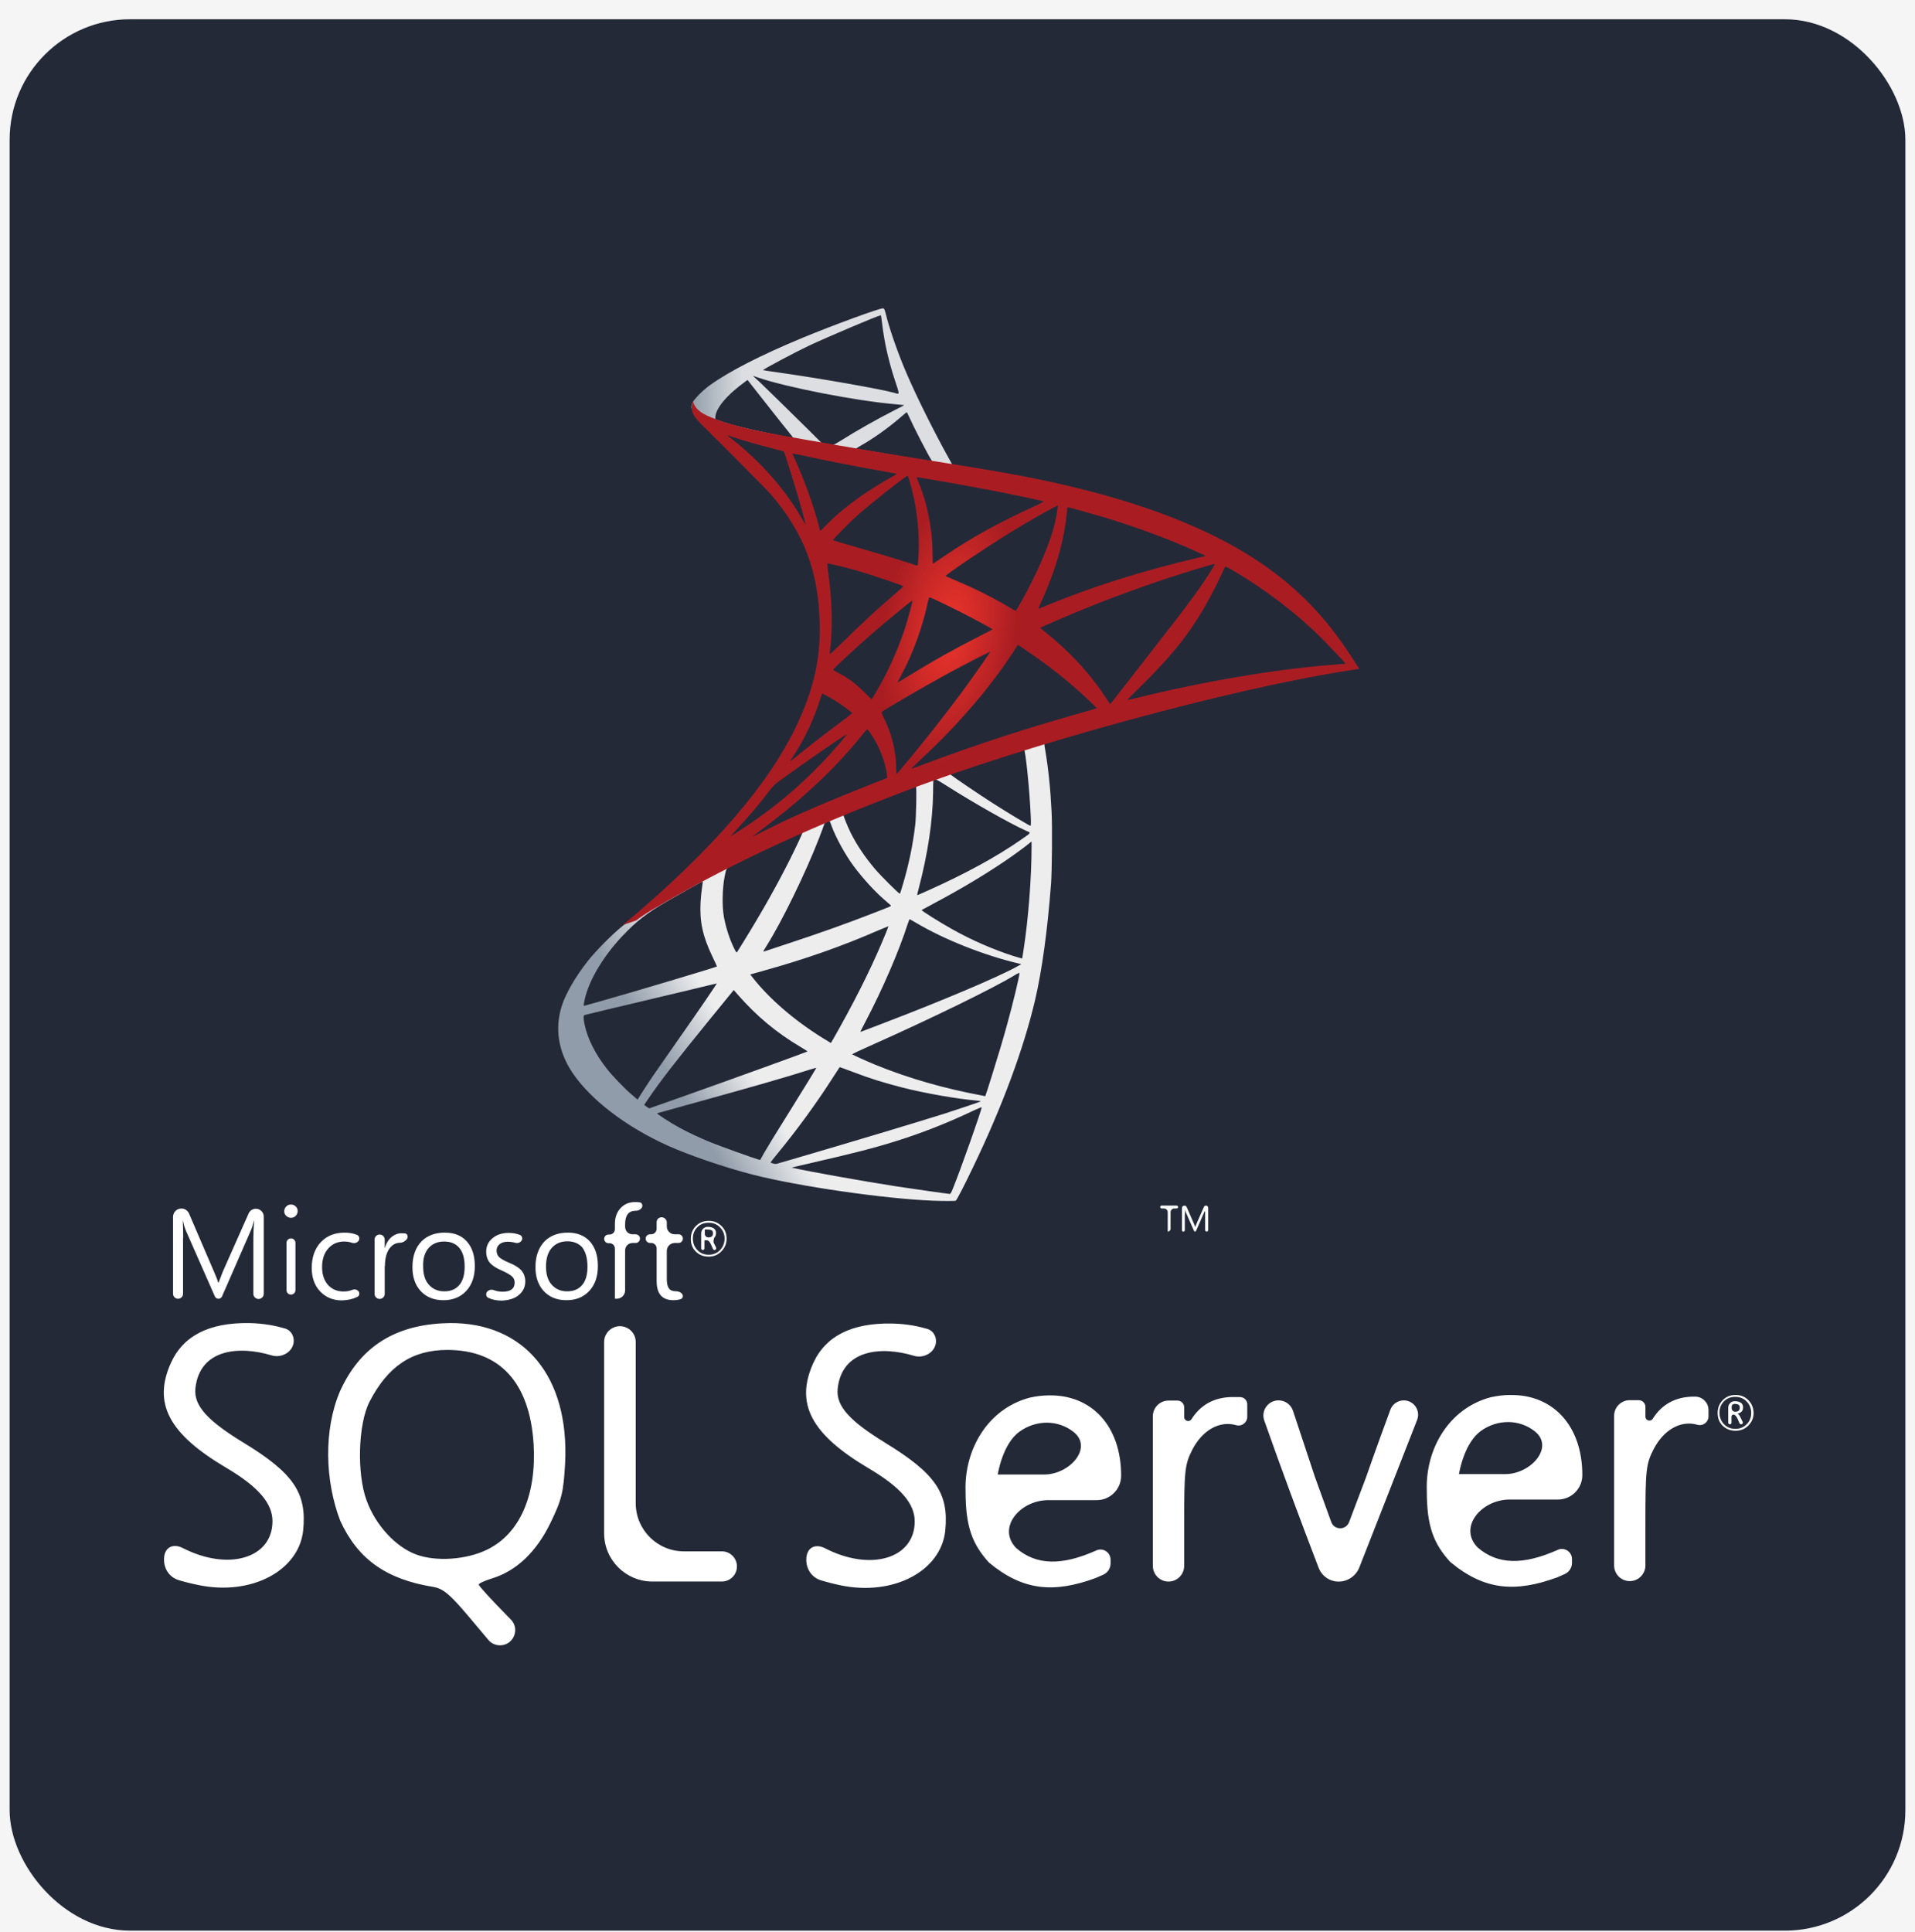 <svg width="795" height="802" viewBox="0 0 795 802" fill="none" xmlns="http://www.w3.org/2000/svg">
<rect width="795" height="802" fill="#F5F5F5"/>
<g filter="url(#filter0_dd_0_1)">
<rect x="4" width="787" height="793.433" rx="50" fill="#242938"/>
<path d="M441.683 292.98L368.796 317.211L305.384 345.704L287.644 350.472C283.126 354.847 278.389 359.279 273.265 363.766C267.646 368.701 262.412 373.189 258.39 376.441C253.927 380.031 247.316 386.762 243.956 391.024C238.942 397.418 234.976 404.204 233.268 409.421C230.237 418.845 231.726 428.379 237.565 437.186C245.058 448.403 259.988 459.845 277.397 467.641C286.267 471.624 301.197 476.728 312.436 479.588C331.112 484.412 367.253 489.629 387.141 490.414C391.162 490.582 396.561 490.582 396.781 490.414C397.222 490.133 400.308 484.132 403.889 476.673C416.12 451.264 424.934 427.426 429.727 407.066C432.592 394.727 434.85 378.293 436.337 358.831C436.724 353.39 436.888 335.161 436.558 328.991C436.062 318.895 435.18 310.706 433.804 302.686C433.583 301.507 433.527 300.442 433.638 300.386C433.858 300.218 434.519 299.993 443.499 297.356L441.682 292.982V292.981H441.683V292.98ZM425.045 302.909C425.706 302.909 427.469 320.128 427.909 331.01C428.02 333.309 427.964 334.823 427.854 334.823C427.414 334.823 418.543 329.496 412.209 325.457C406.699 321.923 396.232 314.856 394.58 313.51C394.027 313.118 394.082 313.062 398.601 311.491C406.258 308.854 424.439 302.909 425.045 302.909ZM387.913 315.361C388.409 315.361 389.675 316.089 392.705 317.997C404.054 325.232 419.481 333.982 426.092 336.899C428.13 337.797 428.349 337.46 423.667 340.713C413.641 347.668 401.134 354.511 385.818 361.41C383.119 362.644 380.86 363.597 380.806 363.597C380.696 363.597 381.025 362.195 381.466 360.512C385.157 346.545 387.251 332.411 387.362 321.081C387.417 315.472 387.417 315.472 387.913 315.305C387.802 315.361 387.857 315.361 387.913 315.361ZM380.255 318.333C380.585 318.669 380.365 331.234 379.924 334.655C378.932 342.844 377.39 350.472 374.856 359.054C374.25 361.128 373.698 362.868 373.589 362.98C373.368 363.26 365.82 355.744 363.341 352.828C359.043 347.779 355.684 342.731 353.204 337.796C351.937 335.272 349.954 330.336 350.119 330.168C351 329.551 380.035 318.109 380.255 318.333ZM344.224 332.748C344.279 332.748 344.334 332.748 344.39 332.804C344.499 332.916 344.886 333.814 345.216 334.823C346.979 339.703 350.945 346.882 354.361 351.482C358.108 356.53 363.011 361.914 367.087 365.447C368.41 366.569 369.621 367.634 369.786 367.803C370.117 368.14 370.227 368.083 361.247 371.561C350.836 375.599 339.486 379.638 326.484 383.9C323.378 384.92 320.275 385.948 317.174 386.985C316.678 387.154 316.843 386.873 318.276 384.574C324.721 374.309 334.527 354.174 340.037 339.927C340.974 337.459 341.91 334.992 342.076 334.431C342.296 333.645 342.571 333.365 343.287 332.972C343.673 332.861 344.059 332.748 344.224 332.748ZM333.206 337.403C333.371 337.516 330.561 343.517 327.807 349.014C322.463 359.614 316.623 370.047 308.8 382.723C307.478 384.91 306.211 386.93 306.045 387.154C305.77 387.547 305.66 387.434 304.778 385.696C302.905 381.938 301.362 377.114 300.536 372.683C299.709 368.307 299.875 360.68 300.812 355.969C301.527 352.492 301.473 352.548 303.125 351.706C310.177 348.06 332.986 337.179 333.206 337.403ZM428.24 341.33V343.685C428.24 356.193 426.918 373.356 424.989 385.865C424.659 388.052 424.382 389.846 424.328 389.903C424.328 389.903 422.731 389.455 420.858 388.893C412.594 386.256 403.614 382.386 395.515 377.844C390.17 374.871 382.403 369.991 382.624 369.766C382.678 369.711 384.992 368.477 387.691 367.018C398.491 361.297 408.847 355.128 417.827 349.014C421.188 346.714 426.256 343.013 427.359 342.003L428.24 341.33ZM291.611 357.931C291.831 357.931 291.776 358.38 291.445 360.399C291.225 361.858 290.95 364.55 290.84 366.4C290.398 374.589 291.722 380.647 295.688 388.948C296.79 391.248 297.672 393.155 297.616 393.211C297.23 393.548 260.76 404.429 249.3 407.626C245.884 408.579 242.91 409.421 242.688 409.476C242.303 409.589 242.248 409.533 242.413 408.579C243.68 400.334 249.851 389.565 258.445 380.478C264.175 374.421 268.748 370.888 276.571 366.344C282.19 363.091 290.839 358.212 291.5 357.987C291.501 357.931 291.556 357.931 291.611 357.931ZM377.555 373.58C377.61 373.524 378.932 374.254 380.53 375.207C392.32 382.162 408.737 388.612 422.73 391.921L423.998 392.202L422.234 393.211C414.907 397.362 390.832 407.569 366.206 416.937C362.625 418.282 359.099 419.629 358.437 419.909C357.776 420.189 357.17 420.358 357.17 420.302C357.17 420.245 358.162 418.282 359.428 415.871C366.315 402.746 373.257 386.761 376.783 375.655C377.225 374.59 377.499 373.637 377.555 373.58ZM368.796 376.497C368.851 376.554 368.41 377.731 367.859 379.077C363.066 390.912 356.785 403.813 348.742 418.283C346.704 421.986 344.995 424.958 344.94 424.958C344.885 424.958 343.232 423.948 341.249 422.714C329.569 415.423 319.212 406.449 312.436 397.755L311.444 396.521L316.457 395.118C334.417 390.127 349.677 384.743 364.828 378.124C366.977 377.227 368.741 376.497 368.796 376.497ZM423.227 395.848C423.282 397.138 420.472 408.692 418.158 417.049C416.23 424.06 414.576 429.557 411.547 439.26C410.225 443.523 409.069 447.056 409.013 447.056C408.958 447.056 408.627 447 408.297 446.889C391.935 443.859 377.28 439.652 363.507 434.044C359.65 432.473 354.141 429.949 353.81 429.669C353.701 429.555 357.006 427.986 361.193 426.135C386.26 414.973 412.264 402.297 421.188 396.857C422.235 396.184 423.061 395.848 423.227 395.848ZM297.561 400.223C297.671 400.335 290.675 410.599 280.868 424.565C277.452 429.445 273.486 435.166 271.998 437.297C270.511 439.428 268.252 442.794 266.985 444.813L264.67 448.459L262.191 446.328C259.271 443.859 254.203 438.587 251.944 435.671C247.206 429.67 244.011 423.332 242.744 417.555C242.138 414.862 242.138 413.515 242.688 413.348C243.514 413.124 258.224 409.59 271.998 406.336C279.656 404.542 288.525 402.411 291.72 401.626C294.916 400.839 297.506 400.223 297.561 400.223ZM304.613 402.971L306.375 404.99C314.309 414.021 322.408 420.696 332.214 426.528C333.977 427.538 335.299 428.435 335.189 428.492C334.804 428.772 301.141 440.943 285.551 446.44C276.791 449.58 269.574 452.104 269.519 452.104C269.465 452.104 268.968 451.768 268.417 451.375L267.426 450.646L269.023 448.291C274.201 440.662 280.703 432.306 294.862 414.918L304.613 402.971ZM348.577 434.997C348.631 434.942 351.055 435.838 354.03 436.961C361.193 439.709 366.867 441.448 374.47 443.411C383.836 445.823 397.388 448.179 405.377 448.852C406.589 448.963 407.25 449.076 407.03 449.245C406.643 449.469 398.546 452.217 392.596 454.124C383.119 457.153 354.196 465.846 330.617 472.746C326.264 474.036 322.518 475.101 322.297 475.157C321.747 475.27 319.928 474.764 319.928 474.54C319.928 474.428 321.25 472.69 322.848 470.783C330.781 461.135 338.66 450.366 345.216 440.158C347.034 437.353 348.577 435.053 348.577 434.997ZM338.88 435.278C338.935 435.334 335.024 441.728 328.193 452.721C325.272 457.377 322.022 462.649 320.865 464.5C319.763 466.295 318.11 469.1 317.174 470.67L315.576 473.531L314.75 473.306C312.766 472.745 298.828 467.753 295.136 466.239C290.564 464.388 285.826 462.145 282.299 460.238C277.893 457.825 272.384 454.235 272.824 454.124C272.934 454.068 280.482 451.992 289.572 449.469C313.703 442.793 327.09 438.924 335.85 436.119C337.448 435.614 338.825 435.222 338.88 435.278ZM407.47 451.655H407.525C407.745 452.217 398.821 477.457 395.569 485.421C394.854 487.216 394.58 487.665 394.193 487.608C393.256 487.553 380.31 485.702 372.431 484.524C358.714 482.392 335.685 478.297 329.9 476.952L328.578 476.672L336.786 474.763C354.416 470.725 362.9 468.538 371.494 465.846C382.348 462.481 393.092 458.274 403.944 453.114C405.652 452.328 407.084 451.712 407.47 451.655Z" fill="url(#paint0_linear_0_1)"/>
<path d="M366.537 120.003C365.325 119.836 345.766 127.015 333.151 132.23C316.127 139.298 302.905 146.029 294.751 151.861C291.722 154.05 287.92 157.919 287.314 159.433C287.094 159.994 286.983 160.667 286.983 161.34L294.366 168.464L311.94 174.185L353.756 181.813L401.575 190.17L402.072 185.964C401.907 185.964 401.796 185.908 401.632 185.908L395.35 184.898L394.084 182.599C387.582 170.932 380.42 156.461 376.234 146.701C372.984 139.129 369.898 130.38 368.19 124.098C367.253 120.284 367.143 120.06 366.538 120.004V120.003H366.537V120.003ZM365.654 122.864H365.711C365.765 122.92 365.986 124.491 366.206 126.341C367.142 134.195 368.851 141.765 371.55 149.955C373.588 156.125 373.588 155.788 371.22 155.059C365.601 153.489 340.424 149.058 322.188 146.478C319.268 146.085 316.789 145.692 316.789 145.637C316.568 145.412 329.955 138.288 335.85 135.485C343.398 131.95 364.113 123.144 365.654 122.864ZM312.546 147.992L314.695 148.72C326.374 152.759 355.738 158.48 371.936 159.826C373.753 159.995 375.296 160.163 375.351 160.163C375.405 160.219 373.864 161.061 371.88 162.014C364.058 165.996 355.463 170.876 349.513 174.634C347.75 175.755 346.152 176.653 345.932 176.653C345.712 176.653 344.555 176.429 343.343 176.26L341.139 175.923L335.631 170.426C325.934 160.836 318.331 153.432 315.411 150.627L312.546 147.992ZM310.343 149.73L318.111 159.602C322.352 165.043 326.65 170.371 327.587 171.548C328.523 172.727 329.295 173.681 329.24 173.737C329.019 173.905 318.001 171.717 312.161 170.371C306.156 168.969 303.677 168.296 299.986 167.118L296.955 166.108V165.323C297.01 161.564 301.694 155.956 309.627 150.235L310.343 149.73ZM376.343 163.192C376.564 163.192 376.839 163.696 377.5 165.211C379.373 169.417 385.214 180.747 386.645 182.935C387.087 183.664 387.857 183.72 380.09 182.43C361.414 179.345 355.408 178.336 355.408 178.224C355.408 178.168 355.959 177.775 356.675 177.382C362.46 174.13 368.3 169.979 373.479 165.548C374.746 164.482 375.903 163.472 376.123 163.304C376.178 163.192 376.288 163.136 376.343 163.192Z" fill="url(#paint1_linear_0_1)"/>
<path d="M287.699 158.648C287.699 158.648 286.488 160.612 287.644 163.529C288.361 165.323 290.454 167.51 292.823 169.754C292.823 169.754 317.339 194.096 320.314 197.574C333.866 213.503 339.761 229.208 340.312 250.859C340.643 264.769 338.053 276.996 331.608 291.186C320.148 316.651 295.962 344.752 258.665 375.937L264.12 374.086C267.646 371.393 272.439 368.534 283.677 362.251C309.626 347.78 338.825 334.487 374.635 320.801C426.2 301.057 510.989 277.948 559.249 270.434L564.263 269.648L563.491 268.414C559.084 261.459 556.053 257.14 552.417 252.541C541.84 239.192 529.004 228.367 513.302 219.393C491.706 207.11 463.773 197.519 428.405 190.395C421.739 189.048 407.084 186.469 395.184 184.618C369.951 180.637 353.644 177.888 335.684 174.747C329.239 173.624 319.597 171.942 313.206 170.54C309.901 169.81 303.566 168.296 298.608 166.558C294.641 164.986 288.911 163.416 287.699 158.648ZM301.914 172.671C301.968 172.616 302.849 172.951 304.007 173.344C306.1 174.072 308.8 174.914 311.996 175.812C314.414 176.489 316.838 177.143 319.268 177.775C322.573 178.616 325.327 179.401 325.382 179.401C325.769 179.794 331.333 197.909 333.206 204.865C333.922 207.502 334.474 209.745 334.418 209.745C334.362 209.801 333.757 208.847 333.041 207.557C326.595 196.003 316.403 184.281 304.613 174.857C303.071 173.737 301.914 172.727 301.914 172.671ZM329.019 180.299C329.295 180.299 330.507 180.467 331.993 180.804C341.359 182.935 358.163 186.188 368.905 188.039C370.724 188.319 372.156 188.657 372.156 188.768C372.156 188.881 371.495 189.273 370.668 189.722C368.851 190.675 361.523 195.106 359.099 196.789C352.984 200.939 347.475 205.426 343.508 209.464C341.91 211.091 340.532 212.437 340.532 212.437C340.532 212.437 340.203 211.484 339.926 210.306C337.944 202.509 333.812 190.955 330.065 182.822C329.459 181.533 328.963 180.355 328.963 180.243C328.963 180.355 328.963 180.299 329.019 180.299ZM376.729 189.554C377.059 189.665 377.61 191.573 378.712 195.779C380.75 203.912 381.687 212.999 381.357 221.468C381.246 223.824 381.136 226.011 381.025 226.292L380.86 226.852L377.996 225.899C372.101 223.992 362.515 221.131 354.307 218.776C349.623 217.486 345.823 216.308 345.823 216.196C345.823 215.859 352.654 208.904 355.574 206.268C361.137 201.275 376.232 189.385 376.729 189.554ZM380.53 190.114C380.696 189.946 403.338 193.928 413.641 195.947C421.299 197.461 432.427 199.817 433.088 200.098C433.419 200.21 432.261 200.883 428.57 202.566C414.026 209.241 403.227 215.241 392.486 222.534C389.676 224.441 387.307 226.011 387.252 226.011C387.197 226.011 387.142 224.385 387.142 222.421C387.142 211.765 385.048 200.996 381.191 191.909C380.805 191.012 380.475 190.171 380.53 190.114ZM439.093 201.893C439.259 202.061 438.542 206.605 437.881 209.297C435.898 217.654 430.554 230.05 423.999 241.716C422.841 243.791 421.794 245.474 421.683 245.53C421.574 245.586 420.087 244.744 418.378 243.735C411.988 239.921 404.716 236.331 396.782 232.966C394.579 232.012 392.65 231.227 392.595 231.115C392.209 230.778 409.949 218.832 419.315 213.111C426.753 208.512 438.872 201.668 439.093 201.893ZM443.28 202.566C443.776 202.566 453.803 205.371 459.036 206.941C471.983 210.868 486.858 216.42 496.554 220.907L500.575 222.759L497.766 223.431C474.077 228.983 453.803 235.378 434.245 243.455C432.647 244.128 431.214 244.689 431.105 244.689C430.995 244.689 431.546 243.399 432.262 241.828C438.157 229.096 441.958 215.803 442.894 204.473C442.95 203.407 443.114 202.566 443.28 202.566ZM343.453 225.899C343.618 225.73 351.276 227.582 355.408 228.759C361.688 230.554 375.02 235.097 375.02 235.434C375.02 235.49 373.533 236.78 371.771 238.351C364.554 244.464 357.612 250.914 349.292 259.103C346.813 261.516 344.72 263.479 344.61 263.479C344.5 263.479 344.445 263.141 344.5 262.693C345.766 253.27 345.492 241.155 343.729 228.871C343.563 227.3 343.398 225.955 343.453 225.899ZM504.378 226.068C504.487 226.179 500.851 232.012 498.538 235.321C495.233 240.145 490.383 246.54 479.42 260.562C473.636 267.965 467.134 276.323 464.987 279.127C462.782 281.931 460.965 284.287 460.909 284.287C460.854 284.287 460.139 283.278 459.367 282.044C453.196 272.621 445.814 264.376 437.054 256.972C435.401 255.569 433.584 254.055 432.978 253.606C432.372 253.158 431.876 252.709 431.876 252.653C431.876 252.485 441.24 248.39 448.349 245.474C460.8 240.313 477.766 234.144 490.494 230.161C497.16 228.03 504.267 225.955 504.378 226.068ZM508.62 227.189C508.839 227.133 510.162 227.806 511.76 228.759C525.148 236.555 538.259 246.595 548.617 256.916C551.537 259.833 558.754 267.461 558.643 267.517C558.643 267.517 556.109 267.741 553.134 267.965C529.94 269.761 500.246 274.752 471.708 281.762C469.78 282.211 468.072 282.604 467.962 282.604C467.853 282.604 470 280.416 472.7 277.781C489.448 261.347 497.106 250.97 506.141 232.461C507.407 229.713 508.51 227.357 508.62 227.189C508.565 227.189 508.565 227.189 508.62 227.189ZM385.929 239.978C386.701 240.145 393.863 243.568 399.261 246.315C404.22 248.838 411.658 252.878 412.043 253.214C412.098 253.27 409.453 254.672 406.204 256.299C395.846 261.571 386.976 266.562 377.72 272.284C375.076 273.91 372.872 275.257 372.817 275.257C372.597 275.257 372.652 275.032 374.139 272.284C379.098 263.086 383.064 252.092 385.324 241.379C385.543 240.538 385.764 239.978 385.929 239.978ZM378.767 241.323C378.932 241.492 377.059 248.39 375.903 252.148C373.643 259.272 369.842 268.19 366.151 274.92C365.269 276.49 363.947 278.79 363.231 280.08L361.854 282.323L358.769 279.295C355.188 275.761 352.267 273.574 348.522 271.61C347.033 270.826 345.877 270.152 345.877 270.041C345.877 269.592 355.298 260.898 362.515 254.616C367.693 250.073 378.602 241.155 378.767 241.323ZM422.566 259.665L425.266 261.459C431.435 265.554 438.707 270.994 444.272 275.761C447.412 278.397 453.472 283.951 454.685 285.297L455.345 286.027L450.883 287.316C425.651 294.439 406.148 300.777 383.395 309.303C380.86 310.256 378.712 311.041 378.546 311.041C378.217 311.041 377.94 311.321 383.615 305.993C398.16 292.364 411.051 277.332 420.637 262.693L422.566 259.665ZM411.051 262.581C411.161 262.693 403.614 273.518 399.096 279.631C393.697 286.923 384.111 299.15 377.5 307.114C374.746 310.424 372.377 313.172 372.266 313.229C372.101 313.284 372.046 312.443 372.046 311.153C372.046 304.366 370.338 297.13 367.363 290.961C366.096 288.381 365.875 287.764 366.152 287.484C367.198 286.53 383.23 277.219 393.366 271.667C400.198 267.965 410.885 262.469 411.051 262.581ZM341.414 279.969C341.58 279.969 342.847 280.641 344.28 281.427C347.805 283.39 350.946 285.577 353.755 287.933C353.865 288.045 352.433 289.223 350.56 290.625C345.326 294.439 337.393 300.553 332.766 304.311C327.917 308.237 327.752 308.349 328.303 307.508C331.939 301.843 333.756 298.646 335.685 294.552C337.393 290.906 339.1 286.587 340.312 282.829C340.753 281.203 341.304 279.969 341.414 279.969ZM359.981 294.775C360.256 294.72 360.587 295.224 362.074 297.468C365.214 302.235 367.638 308.63 368.245 313.79L368.354 314.912L360.808 317.885C347.309 323.213 334.859 328.486 326.429 332.411C324.061 333.533 319.928 335.552 317.229 336.899C314.53 338.3 312.326 339.366 312.326 339.31C312.326 339.255 314.033 337.964 316.127 336.393C332.6 324.223 346.869 310.873 357.557 297.524C358.714 296.122 359.761 294.832 359.87 294.776L359.981 294.775ZM351.442 296.907C351.662 297.131 345.382 304.367 341.085 308.797C330.452 319.848 319.929 328.486 306.872 336.899C305.219 337.964 303.732 338.918 303.566 339.03C303.18 339.255 303.676 338.693 309.406 332.355C313.042 328.373 315.796 325.008 318.937 320.858C321.03 318.11 321.416 317.717 324.447 315.528C332.545 309.583 351.221 296.682 351.442 296.907Z" fill="url(#paint2_radial_0_1)"/>
<path d="M186.652 541.229C186.653 541.232 186.65 541.235 186.648 541.235C185.633 541.235 184.618 541.333 183.613 541.333C163.085 542.444 149.241 551.618 141.146 569.534C134.223 585.737 134.979 606.917 141.224 623.22C148.486 639.15 160.22 647.557 179.807 650.732C183.952 651.421 186.731 653.732 194.757 663.249L202.743 672.751C203.942 674.177 205.709 675 207.571 675V675C213.153 675 215.983 668.281 212.082 664.288L210.635 662.806C204.051 656.121 198.726 650.299 198.726 649.787C198.726 649.276 201.245 648.156 204.293 647.212C214.344 644.123 222.69 636.238 228.528 624.153C233.253 614.449 233.932 611.449 234.609 599.375C236.381 563.438 217.725 540.97 186.657 541.224C186.654 541.224 186.652 541.227 186.652 541.229V541.229ZM202.362 635.212C202.359 635.215 202.355 635.218 202.351 635.22C193.637 639.504 180.988 640.358 172.73 637.281C164.19 634.096 155.922 625.089 152.203 614.892C148.069 603.742 148.659 583.172 153.384 573.909C160.985 559.16 171.036 552.375 185.723 552.375C207.508 552.375 219.902 565.926 221.519 591.392C222.797 612.648 215.789 628.595 202.372 635.205C202.369 635.207 202.365 635.209 202.362 635.212V635.212ZM511.785 571.943C511.785 571.937 511.78 571.933 511.775 571.933C504.266 571.935 498.518 575.024 494.646 581.106V581.106C493.765 582.502 491.606 581.878 491.606 580.227V576.207C491.606 574.655 490.348 573.397 488.797 573.397H485.105C481.514 573.397 478.603 576.308 478.603 579.899V642.023C478.603 645.612 481.512 648.521 485.1 648.521V648.521C488.689 648.521 491.598 645.612 491.598 642.023V624.509C491.598 602.552 491.867 599.985 494.889 593.977C499.053 585.737 506.217 581.628 513.141 583.595V583.595C515.46 584.282 517.788 582.544 517.788 580.125V574.954C517.788 573.296 516.444 571.953 514.786 571.953H511.795C511.789 571.953 511.785 571.948 511.785 571.943V571.943ZM435.392 571.244C432.844 571.244 430.143 571.589 427.453 572.189C410.052 576.809 400.244 593.722 400.845 611.126C400.845 625.699 403.632 632.984 410.557 640.625C424.742 652.444 437.57 653.387 454.882 647.046C455.957 646.581 457.067 646.089 458.044 645.652C459.879 644.831 461.049 643.004 461.049 640.993V639.443C461.049 636.277 457.684 634.245 454.882 635.719V635.719C440.871 641.913 430.318 641.913 421.864 634.617V634.617C413.735 626.211 423.472 614.726 435.166 614.726H455.306C460.9 614.726 465.435 610.191 465.435 604.597V604.597C465.435 583.948 453.197 570.91 435.381 571.244H435.392ZM414.187 604.184C414.187 604.184 414.187 604.184 414.187 604.184C414.188 604.179 416.125 591.303 423.308 586.249C426.765 583.771 430.734 582.572 434.616 582.572C438.509 582.572 442.392 583.85 445.597 586.338V586.338C453.985 592.889 444.13 604.087 433.486 604.087H414.236C414.209 604.087 414.187 604.109 414.187 604.136V604.184C414.187 604.184 414.187 604.184 414.187 604.184V604.184ZM100.703 590.63C100.703 590.632 100.7 590.634 100.698 590.632C86.604 581.961 80.351 575.707 81.115 568.333C82.875 551.924 99.277 550.538 112.783 554.639C117.035 555.93 121.916 553.026 121.948 548.584V548.584C121.965 546.254 120.589 544.147 118.356 543.483C115.1 542.516 109.854 541.329 103.481 541.225C86.77 540.969 75.964 546.534 70.901 557.862C63.465 574.578 70.049 587.183 93.849 601.245C107.21 609.14 113.116 615.994 113.116 623.466C113.116 638.904 94.787 644.293 75.878 634.607V634.607C71.668 632.479 68.124 634.463 68.103 639.18C68.103 639.291 68.102 639.4 68.102 639.51C68.093 643.376 70.471 646.811 74.174 647.923C76.492 648.618 79.392 649.382 82.714 650.034C104.324 654.409 123.99 644.115 125.849 627.399C127.466 611.707 121.879 603.477 100.708 590.627C100.706 590.626 100.703 590.627 100.703 590.63V590.63ZM626.854 571.078C626.859 571.075 626.856 571.068 626.851 571.068C624.319 571.069 621.633 571.423 618.832 572.021C601.453 576.642 591.663 593.555 592.331 610.96C592.331 625.513 595.11 632.729 602.033 640.359C616.218 652.189 629.047 653.142 646.446 646.791C647.51 646.329 648.609 645.844 649.577 645.413C651.418 644.594 652.594 642.765 652.594 640.751V639.189C652.594 636.028 649.23 634.003 646.437 635.483V635.483C632.398 641.658 621.843 641.658 613.42 634.363V634.363C605.249 625.977 615.018 614.47 626.727 614.47H646.766C652.359 614.47 656.894 609.936 656.894 604.342V604.342C656.894 583.8 644.663 570.753 626.858 571.088C626.852 571.088 626.85 571.081 626.854 571.078V571.078ZM605.675 603.92C605.674 603.922 605.676 603.931 605.677 603.929C605.854 602.849 607.948 590.911 614.794 585.993C618.242 583.506 622.211 582.306 626.093 582.306C629.966 582.306 633.869 583.584 637.074 586.082V586.082C645.499 592.662 635.571 603.919 624.881 603.919H605.676C605.675 603.919 605.675 603.919 605.675 603.92V603.92ZM367.325 590.802C367.324 590.802 367.324 590.802 367.324 590.802C353.227 582.149 346.991 575.875 347.747 568.5C349.506 552.083 365.909 550.701 379.415 554.805C383.666 556.097 388.548 553.193 388.58 548.75V548.75C388.596 546.421 387.221 544.314 384.987 543.651C381.731 542.686 376.485 541.503 370.113 541.411C353.401 541.156 342.596 546.721 337.523 558.048C330.097 574.763 336.768 587.37 360.489 601.431C373.832 609.318 379.738 616.082 379.738 623.555C379.738 638.993 361.419 644.47 342.509 634.695V634.695C338.307 632.561 334.755 634.567 334.734 639.28C334.733 639.381 334.733 639.481 334.733 639.582C334.723 643.464 337.13 646.906 340.848 648.021C343.133 648.706 345.983 649.466 349.248 650.142C370.878 654.528 390.553 644.242 392.403 627.526C394.01 611.913 388.434 603.683 367.331 590.824C367.327 590.822 367.325 590.818 367.325 590.814V590.803C367.325 590.802 367.325 590.802 367.325 590.802V590.802ZM703.272 571.756C695.758 571.756 689.94 574.852 686.134 580.94V580.94C685.25 582.334 683.093 581.708 683.093 580.057V576.044C683.093 574.49 681.834 573.231 680.28 573.231H676.592C673.001 573.231 670.09 576.142 670.09 579.732V641.837C670.09 645.425 672.999 648.334 676.587 648.334V648.334C680.175 648.334 683.084 645.425 683.084 641.837V624.323C683.084 602.375 683.344 599.799 686.377 593.801C690.54 585.571 697.704 581.452 704.627 583.428V583.428C706.946 584.114 709.274 582.376 709.274 579.957V577.334C709.274 574.254 706.777 571.756 703.696 571.756L703.272 571.756ZM263.918 590.369C263.918 590.369 263.918 590.369 263.918 590.369V549.077C263.918 545.456 260.983 542.522 257.363 542.522V542.522C253.743 542.522 250.808 545.456 250.808 549.077V628.501C250.808 639.547 259.763 648.501 270.808 648.501H299.682C303.138 648.501 305.94 645.699 305.94 642.243V642.243C305.94 638.787 303.138 635.985 299.682 635.985H283.918C272.872 635.985 263.918 627.03 263.918 615.985V590.369C263.918 590.369 263.918 590.369 263.918 590.369V590.369ZM567.085 605.29C567.086 605.289 567.088 605.29 567.088 605.292L560.065 623.849C558.766 627.282 553.899 627.246 552.65 623.795L545.895 605.128L536.774 577.63C535.919 575.051 533.506 573.309 530.789 573.309V573.309C526.451 573.309 523.408 577.587 524.851 581.678C532.038 602.06 539.678 622.639 547.405 642.768C548.738 646.24 552.038 648.56 555.757 648.538V648.538C559.538 648.516 562.933 646.186 564.314 642.665L576.617 611.294L588.305 581.431C589.831 577.532 586.956 573.319 582.769 573.319V573.319C580.292 573.319 578.077 574.85 577.216 577.172C575.163 582.714 571.181 593.566 567.083 605.289C567.082 605.29 567.084 605.291 567.085 605.29V605.29ZM294.126 513.633C294.126 513.639 294.131 513.643 294.136 513.643C296.243 513.641 298.001 512.953 299.451 511.481C300.884 510.025 301.639 508.314 301.639 506.17C301.639 504.027 300.884 502.237 299.451 500.86C297.999 499.484 296.324 498.795 294.223 498.795C292.093 498.795 290.331 499.484 288.897 500.939C287.445 502.395 286.787 504.184 286.787 506.249C286.787 508.413 287.465 510.201 288.897 511.559C290.251 512.933 292.01 513.622 294.117 513.624C294.122 513.624 294.126 513.628 294.126 513.633V513.633ZM289.479 501.451C290.737 500.173 292.267 499.582 294.223 499.582C296.063 499.582 297.593 500.173 298.872 501.451C300.13 502.729 300.808 504.282 300.808 506.17C300.808 508.058 300.13 509.691 298.872 510.969C297.594 512.246 296.063 512.856 294.223 512.856C292.355 512.856 290.834 512.266 289.576 510.969C288.317 509.691 287.64 508.058 287.64 506.17C287.64 504.282 288.221 502.729 289.479 501.451ZM292.606 506.859H293.458C294.059 506.859 294.649 507.449 295.152 508.57L295.984 510.466C296.097 510.723 296.351 510.89 296.633 510.89V510.89C297.156 510.89 297.499 510.341 297.269 509.87L296.509 508.313C296.44 508.175 296.371 508.044 296.303 507.921C296.036 507.444 296.314 505.989 296.664 505.569V505.569C297.089 505.128 297.244 504.527 297.244 503.848C297.244 503.062 297.002 502.473 296.489 502.04C295.908 501.548 294.979 501.283 293.778 501.283V501.283C292.292 501.283 291.087 502.487 291.087 503.973V510.212C291.087 510.586 291.39 510.89 291.765 510.89V510.89C292.139 510.89 292.442 510.586 292.442 510.212V507.022C292.442 506.932 292.516 506.859 292.606 506.859V506.859ZM292.606 502.395H293.788C294.64 502.395 295.24 502.572 295.569 502.827C295.889 503.083 295.976 503.418 295.976 504.027C295.976 505.137 295.297 505.659 294.04 505.659V505.659C293.238 505.659 292.588 505.009 292.588 504.207V502.413C292.588 502.403 292.596 502.395 292.606 502.395V502.395ZM76.017 506.012C76.037 506.007 76.051 505.988 76.051 505.967C76.05 502.675 75.956 500.216 75.879 498.75C75.878 498.727 75.897 498.707 75.921 498.707V498.707C75.94 498.707 75.957 498.722 75.961 498.741C76.298 500.453 76.712 501.731 77.048 502.581L89.21 530.172C89.468 530.758 90.048 531.136 90.689 531.136V531.136C91.331 531.136 91.912 530.755 92.169 530.167L104.332 502.326C104.67 501.546 105.006 500.378 105.417 498.756C105.423 498.733 105.444 498.717 105.467 498.717V498.717C105.498 498.717 105.521 498.743 105.519 498.773C105.271 501.602 105.185 504.06 105.185 506.023V529.071C105.185 530.26 106.15 531.225 107.339 531.225V531.225C108.529 531.225 109.493 530.26 109.493 529.071V497.035C109.493 495.227 108.027 493.761 106.219 493.761V493.761C104.925 493.761 103.752 494.524 103.227 495.707L92.521 519.818C92.1 520.837 91.519 522.356 90.777 524.362C90.76 524.409 90.716 524.44 90.666 524.44V524.44C90.612 524.44 90.564 524.403 90.551 524.35C90.288 523.337 89.707 521.828 88.889 519.995L78.48 495.767C77.934 494.496 76.683 493.672 75.3 493.672V493.672C73.388 493.672 71.839 495.222 71.839 497.133V529.063C71.839 530.207 72.766 531.135 73.911 531.135V531.135C75.055 531.135 75.983 530.207 75.983 529.063V506.057C75.983 506.036 75.997 506.018 76.017 506.012V506.012ZM118.934 507.932C118.934 506.905 119.766 506.073 120.793 506.073V506.073C121.82 506.073 122.653 506.905 122.653 507.932V527.546C122.653 528.573 121.82 529.405 120.793 529.405V529.405C119.766 529.405 118.934 528.573 118.934 527.546V507.932ZM120.793 497.518C121.568 497.518 122.226 497.251 122.73 496.731C123.243 496.219 123.582 495.551 123.582 494.765C123.582 493.998 123.33 493.309 122.74 492.798C122.217 492.277 121.549 492.011 120.784 492.011C120.029 492.011 119.351 492.277 118.847 492.798C118.335 493.309 117.995 493.998 117.995 494.765C117.995 495.62 118.257 496.219 118.847 496.731C119.429 497.251 120.029 497.518 120.784 497.518H120.793ZM148.365 530.35C148.869 530.1 149.163 529.572 149.163 529.009V529.009C149.163 527.695 147.613 526.907 146.393 527.395C145.187 527.878 143.944 528.118 142.676 528.118C139.965 528.118 137.766 527.175 136.159 525.366C134.562 523.576 133.71 521.087 133.71 517.99C133.71 514.746 134.562 512.168 136.324 510.202C138.018 508.314 140.217 507.37 142.909 507.37C144.034 507.37 145.137 507.551 146.206 507.912C147.534 508.361 149.163 507.5 149.163 506.098V506.098C149.163 505.46 148.816 504.863 148.226 504.618C146.687 503.981 144.975 503.684 143.083 503.684C138.861 503.684 135.57 505.061 133.11 507.717C130.67 510.371 129.411 513.98 129.411 518.336C129.411 522.21 130.505 525.465 132.781 527.953C135.153 530.509 138.185 531.807 141.902 531.807C144.408 531.736 146.517 531.264 148.365 530.35ZM159.76 517.478C159.784 517.478 159.803 517.459 159.803 517.435C159.81 514.377 160.487 511.905 161.74 510.201C162.922 508.658 164.354 507.882 166.048 507.882V507.882C167.406 507.882 169.243 506.709 169.243 505.351V505.351C169.243 504.706 168.857 504.106 168.217 504.02C167.788 503.962 167.29 503.939 166.726 503.939C165.206 503.939 163.851 504.458 162.66 505.414C161.41 506.418 160.408 507.949 159.816 509.897C159.809 509.92 159.787 509.937 159.763 509.937V509.937C159.732 509.937 159.707 509.912 159.707 509.881V506.565C159.707 505.402 158.764 504.459 157.601 504.459V504.459C156.438 504.459 155.496 505.402 155.496 506.565V529.094C155.496 530.26 156.44 531.205 157.606 531.205V531.205C158.772 531.205 159.717 530.26 159.717 529.094V517.522C159.717 517.498 159.736 517.478 159.76 517.478V517.478ZM184.038 531.731C184.038 531.733 184.041 531.736 184.043 531.736C188.011 531.735 191.204 530.436 193.575 527.862C195.937 525.304 197.119 521.864 197.119 517.576C197.119 513.201 196.035 509.858 193.827 507.369C191.639 504.883 188.598 503.682 184.628 503.682C180.658 503.682 177.463 504.882 175.091 507.202C172.555 509.76 171.218 513.368 171.218 517.999C171.218 522.031 172.303 525.374 174.588 527.862C176.949 530.436 180.075 531.725 184.033 531.726C184.036 531.726 184.038 531.728 184.038 531.731V531.731ZM178.035 509.946C179.643 508.225 181.754 507.369 184.367 507.369C187.079 507.369 189.112 508.225 190.623 509.946C192.142 511.746 192.898 514.313 192.898 517.744C192.898 521.008 192.22 523.574 190.787 525.295C189.355 527.095 187.244 528.048 184.454 528.048C181.744 528.048 179.643 527.094 178.035 525.295C176.438 523.486 175.673 521.008 175.673 517.744C175.509 514.499 176.351 511.845 178.035 509.946ZM215.593 529.41C215.6 529.407 215.606 529.403 215.612 529.398C217.213 527.945 218.063 526.157 218.063 523.918C218.063 521.952 217.384 520.32 216.126 519.031C215.099 518 213.512 517.065 211.217 516.121C209.183 515.257 207.925 514.489 207.247 513.889C206.569 513.201 206.153 512.346 206.153 511.136C206.153 510.025 206.579 509.169 207.412 508.481C208.264 507.794 209.349 507.459 210.801 507.459C211.906 507.459 212.932 507.603 213.901 507.898C215.202 508.295 216.803 507.454 216.803 506.093V506.093C216.803 505.465 216.454 504.881 215.871 504.647C214.427 504.07 212.871 503.792 211.139 503.792C208.429 503.792 206.143 504.55 204.458 506.013C202.686 507.47 201.844 509.358 201.844 511.579C201.844 513.545 202.425 515.178 203.528 516.377C204.457 517.4 206.047 518.443 208.253 519.376C210.365 520.321 211.797 521.175 212.562 521.863C213.317 522.552 213.656 523.407 213.656 524.421C213.656 526.918 211.971 528.207 208.679 528.207C207.37 528.207 206.13 527.981 204.958 527.528C203.606 527.005 201.833 527.863 201.833 529.313V529.313C201.833 529.907 202.138 530.469 202.673 530.728C204.331 531.532 206.242 531.903 208.321 531.903C211.443 531.736 213.889 530.962 215.574 529.423C215.579 529.418 215.586 529.414 215.593 529.41V529.41ZM235.713 503.678C235.707 503.681 235.7 503.682 235.693 503.682C231.727 503.685 228.536 504.885 226.166 507.203C223.649 509.761 222.293 513.369 222.293 518C222.293 522.032 223.388 525.375 225.663 527.863C228.035 530.438 231.153 531.727 235.123 531.727C239.189 531.727 242.288 530.429 244.66 527.852C247.032 525.296 248.213 521.855 248.213 517.567C248.213 513.191 247.109 509.849 244.921 507.361C242.639 504.875 239.601 503.675 235.733 503.673C235.726 503.673 235.719 503.675 235.713 503.678V503.678ZM243.89 517.744C243.892 517.744 243.894 517.746 243.894 517.749C243.894 521.011 243.216 523.576 241.784 525.296C240.351 527.095 238.24 528.048 235.451 528.048C232.739 528.048 230.639 527.094 229.031 525.296C227.434 523.486 226.669 521.008 226.669 517.744C226.669 514.303 227.512 511.648 229.206 509.858C230.803 508.147 232.915 507.281 235.538 507.281C238.152 507.281 240.254 508.146 241.773 509.858C243.129 511.744 243.884 514.31 243.885 517.739C243.885 517.742 243.887 517.744 243.89 517.744V517.744ZM255.297 531.128C255.3 531.127 255.302 531.126 255.305 531.126H256.012C257.945 531.126 259.513 529.559 259.513 527.626V511.054C259.513 509.351 260.893 507.971 262.596 507.971H263.88C264.874 507.971 265.68 507.165 265.68 506.171V506.171C265.68 505.177 264.874 504.371 263.88 504.371H262.596C260.893 504.371 259.512 502.99 259.512 501.287V500.241C259.512 496.486 260.945 494.598 263.908 494.598C263.931 494.598 263.954 494.598 263.978 494.598C265.231 494.613 266.677 493.725 266.677 492.472V492.472C266.677 491.833 266.303 491.238 265.673 491.13C265.089 491.029 264.41 491 263.636 491C261.361 491 259.502 491.689 257.982 493.143C256.21 494.854 255.271 497.076 255.271 500.086V502.244C255.271 503.475 254.274 504.472 253.043 504.472H252.615C251.621 504.472 250.816 505.277 250.816 506.271V506.271C250.816 507.265 251.621 508.07 252.615 508.07H253.043C254.274 508.07 255.271 509.068 255.271 510.298V531.11C255.271 531.124 255.285 531.133 255.297 531.128V531.128ZM272.598 523.825C272.601 523.828 272.602 523.833 272.602 523.837C272.604 529.064 274.881 531.726 279.526 531.726C280.835 531.726 281.892 531.56 282.776 531.2C283.238 531.012 283.495 530.536 283.495 530.036V530.036C283.495 528.86 281.962 528.03 280.785 528.03V528.03C279.352 528.03 278.345 527.685 277.754 526.908C277.153 526.142 276.815 524.843 276.815 523.053V511.3C276.815 509.456 278.31 507.961 280.155 507.961H281.695C282.689 507.961 283.495 507.155 283.495 506.161V506.161C283.495 505.167 282.689 504.361 281.695 504.361H280.084C278.279 504.361 276.815 502.898 276.815 501.092V499.404C276.815 497.974 275.357 496.975 273.994 497.407V497.407C273.135 497.679 272.593 498.463 272.593 499.365V502.085C272.593 503.342 271.574 504.361 270.318 504.361H269.842C268.848 504.361 268.042 505.167 268.042 506.16V506.16C268.042 507.154 268.848 507.96 269.842 507.96H270.318C271.574 507.96 272.593 508.979 272.593 510.235V523.814C272.593 523.818 272.595 523.822 272.598 523.825V523.825ZM725.73 573.132C725.732 573.132 725.732 573.129 725.731 573.128C724.299 571.755 722.606 571.067 720.507 571.067C718.377 571.067 716.614 571.756 715.181 573.23C713.748 574.676 713.069 576.475 713.069 578.541C713.069 580.684 713.748 582.474 715.17 583.85C716.604 585.226 718.365 585.916 720.496 585.916C722.597 585.916 724.369 585.226 725.822 583.771C727.245 582.296 728 580.595 728 578.462C727.922 576.301 727.159 574.512 725.728 573.136C725.727 573.135 725.728 573.132 725.73 573.132V573.132ZM725.057 583.26C723.798 584.538 722.268 585.128 720.409 585.128C718.57 585.128 717.04 584.538 715.762 583.26C714.504 581.962 713.825 580.34 713.825 578.442C713.825 576.573 714.406 575.021 715.685 573.722C716.943 572.445 718.464 571.854 720.409 571.854C722.249 571.854 723.78 572.445 725.057 573.722C726.315 575.021 726.993 576.573 726.993 578.442C726.993 580.429 726.412 581.962 725.057 583.26ZM721.258 578.881C721.26 578.883 721.263 578.884 721.265 578.883C722.018 578.706 722.618 578.362 723.033 577.941C723.46 577.498 723.615 576.897 723.615 576.211C723.615 575.444 723.373 574.834 722.86 574.411C722.279 573.919 721.34 573.653 720.15 573.653V573.653C718.663 573.653 717.458 574.859 717.458 576.345V582.572C717.458 582.946 717.761 583.25 718.136 583.25V583.25C718.51 583.25 718.814 582.946 718.814 582.572V580.06C718.814 579.595 719.191 579.218 719.656 579.218V579.218C720.237 579.218 720.818 579.808 721.34 580.929L722.16 582.812C722.273 583.072 722.53 583.24 722.814 583.24V583.24C723.341 583.24 723.685 582.688 723.454 582.214L722.697 580.663C722.266 579.558 721.771 579.045 721.266 578.87C721.259 578.868 721.254 578.875 721.258 578.881V578.881ZM720.332 578.02V578.02C719.53 578.02 718.88 577.369 718.88 576.568V575.966C718.88 575.309 719.413 574.775 720.071 574.775V574.775C720.913 574.775 721.504 574.932 721.843 575.198C722.181 575.453 722.259 575.788 722.259 576.398C722.259 577.509 721.581 578.02 720.323 578.02L720.332 578.02ZM484.771 503.26V503.26C485.424 503.26 485.953 502.731 485.953 502.079V495.217C485.953 494.353 486.653 493.653 487.516 493.653H488.479C488.811 493.653 489.079 493.385 489.079 493.054V493.054C489.079 492.722 488.811 492.454 488.479 492.454H482.244C481.913 492.454 481.644 492.722 481.644 493.054V493.054C481.644 493.385 481.913 493.653 482.244 493.653H483.208C484.072 493.653 484.772 494.354 484.772 495.218V503.259C484.772 503.26 484.772 503.26 484.771 503.26V503.26ZM491.902 496.048C491.922 496.045 491.936 496.028 491.936 496.009C491.936 495.089 491.935 494.336 491.868 493.91C491.946 494.42 492.12 494.765 492.198 495.021L495.712 502.995C495.783 503.156 495.943 503.26 496.119 503.26V503.26C496.296 503.26 496.456 503.156 496.527 502.994L500.05 494.941V494.941C500.11 494.784 500.329 494.825 500.323 494.994C500.311 495.368 500.311 495.695 500.311 495.974V502.621C500.311 502.969 500.593 503.251 500.941 503.251V503.251C501.289 503.251 501.571 502.969 501.571 502.621V493.374C501.571 492.866 501.158 492.454 500.65 492.454V492.454C500.285 492.454 499.955 492.669 499.807 493.003L496.759 499.907C496.683 500.167 496.432 500.667 496.267 501.239C496.26 501.266 496.236 501.284 496.208 501.284V501.284C496.179 501.284 496.154 501.264 496.147 501.235C496.073 500.906 495.905 500.567 495.674 500.006L492.651 493.073C492.488 492.697 492.117 492.455 491.708 492.455V492.455C491.139 492.455 490.678 492.916 490.678 493.484V502.676C490.678 503.004 490.944 503.271 491.273 503.271V503.271C491.602 503.271 491.868 503.004 491.868 502.676V496.088C491.868 496.068 491.883 496.051 491.902 496.048V496.048Z" fill="white"/>
</g>
<defs>
<filter id="filter0_dd_0_1" x="0" y="0" width="795" height="801.433" filterUnits="userSpaceOnUse" color-interpolation-filters="sRGB">
<feFlood flood-opacity="0" result="BackgroundImageFix"/>
<feColorMatrix in="SourceAlpha" type="matrix" values="0 0 0 0 0 0 0 0 0 0 0 0 0 0 0 0 0 0 127 0" result="hardAlpha"/>
<feOffset dy="4"/>
<feGaussianBlur stdDeviation="2"/>
<feComposite in2="hardAlpha" operator="out"/>
<feColorMatrix type="matrix" values="0 0 0 0 0 0 0 0 0 0 0 0 0 0 0 0 0 0 0.25 0"/>
<feBlend mode="normal" in2="BackgroundImageFix" result="effect1_dropShadow_0_1"/>
<feColorMatrix in="SourceAlpha" type="matrix" values="0 0 0 0 0 0 0 0 0 0 0 0 0 0 0 0 0 0 127 0" result="hardAlpha"/>
<feOffset dy="4"/>
<feGaussianBlur stdDeviation="2"/>
<feComposite in2="hardAlpha" operator="out"/>
<feColorMatrix type="matrix" values="0 0 0 0 0 0 0 0 0 0 0 0 0 0 0 0 0 0 0.25 0"/>
<feBlend mode="normal" in2="effect1_dropShadow_0_1" result="effect2_dropShadow_0_1"/>
<feBlend mode="normal" in="SourceGraphic" in2="effect2_dropShadow_0_1" result="shape"/>
</filter>
<linearGradient id="paint0_linear_0_1" x1="286.573" y1="453.886" x2="313.172" y2="438.449" gradientUnits="userSpaceOnUse">
<stop stop-color="#909CA9"/>
<stop offset="1" stop-color="#EDEDEE"/>
</linearGradient>
<linearGradient id="paint1_linear_0_1" x1="287.177" y1="154.977" x2="308.383" y2="154.977" gradientUnits="userSpaceOnUse">
<stop stop-color="#939FAB"/>
<stop offset="1" stop-color="#DCDEE1"/>
</linearGradient>
<radialGradient id="paint2_radial_0_1" cx="0" cy="0" r="1" gradientUnits="userSpaceOnUse" gradientTransform="translate(394.186 253.996) rotate(-171.305) scale(27.352 55.663)">
<stop stop-color="#EE352C"/>
<stop offset="1" stop-color="#A91D22"/>
</radialGradient>
</defs>
</svg>
